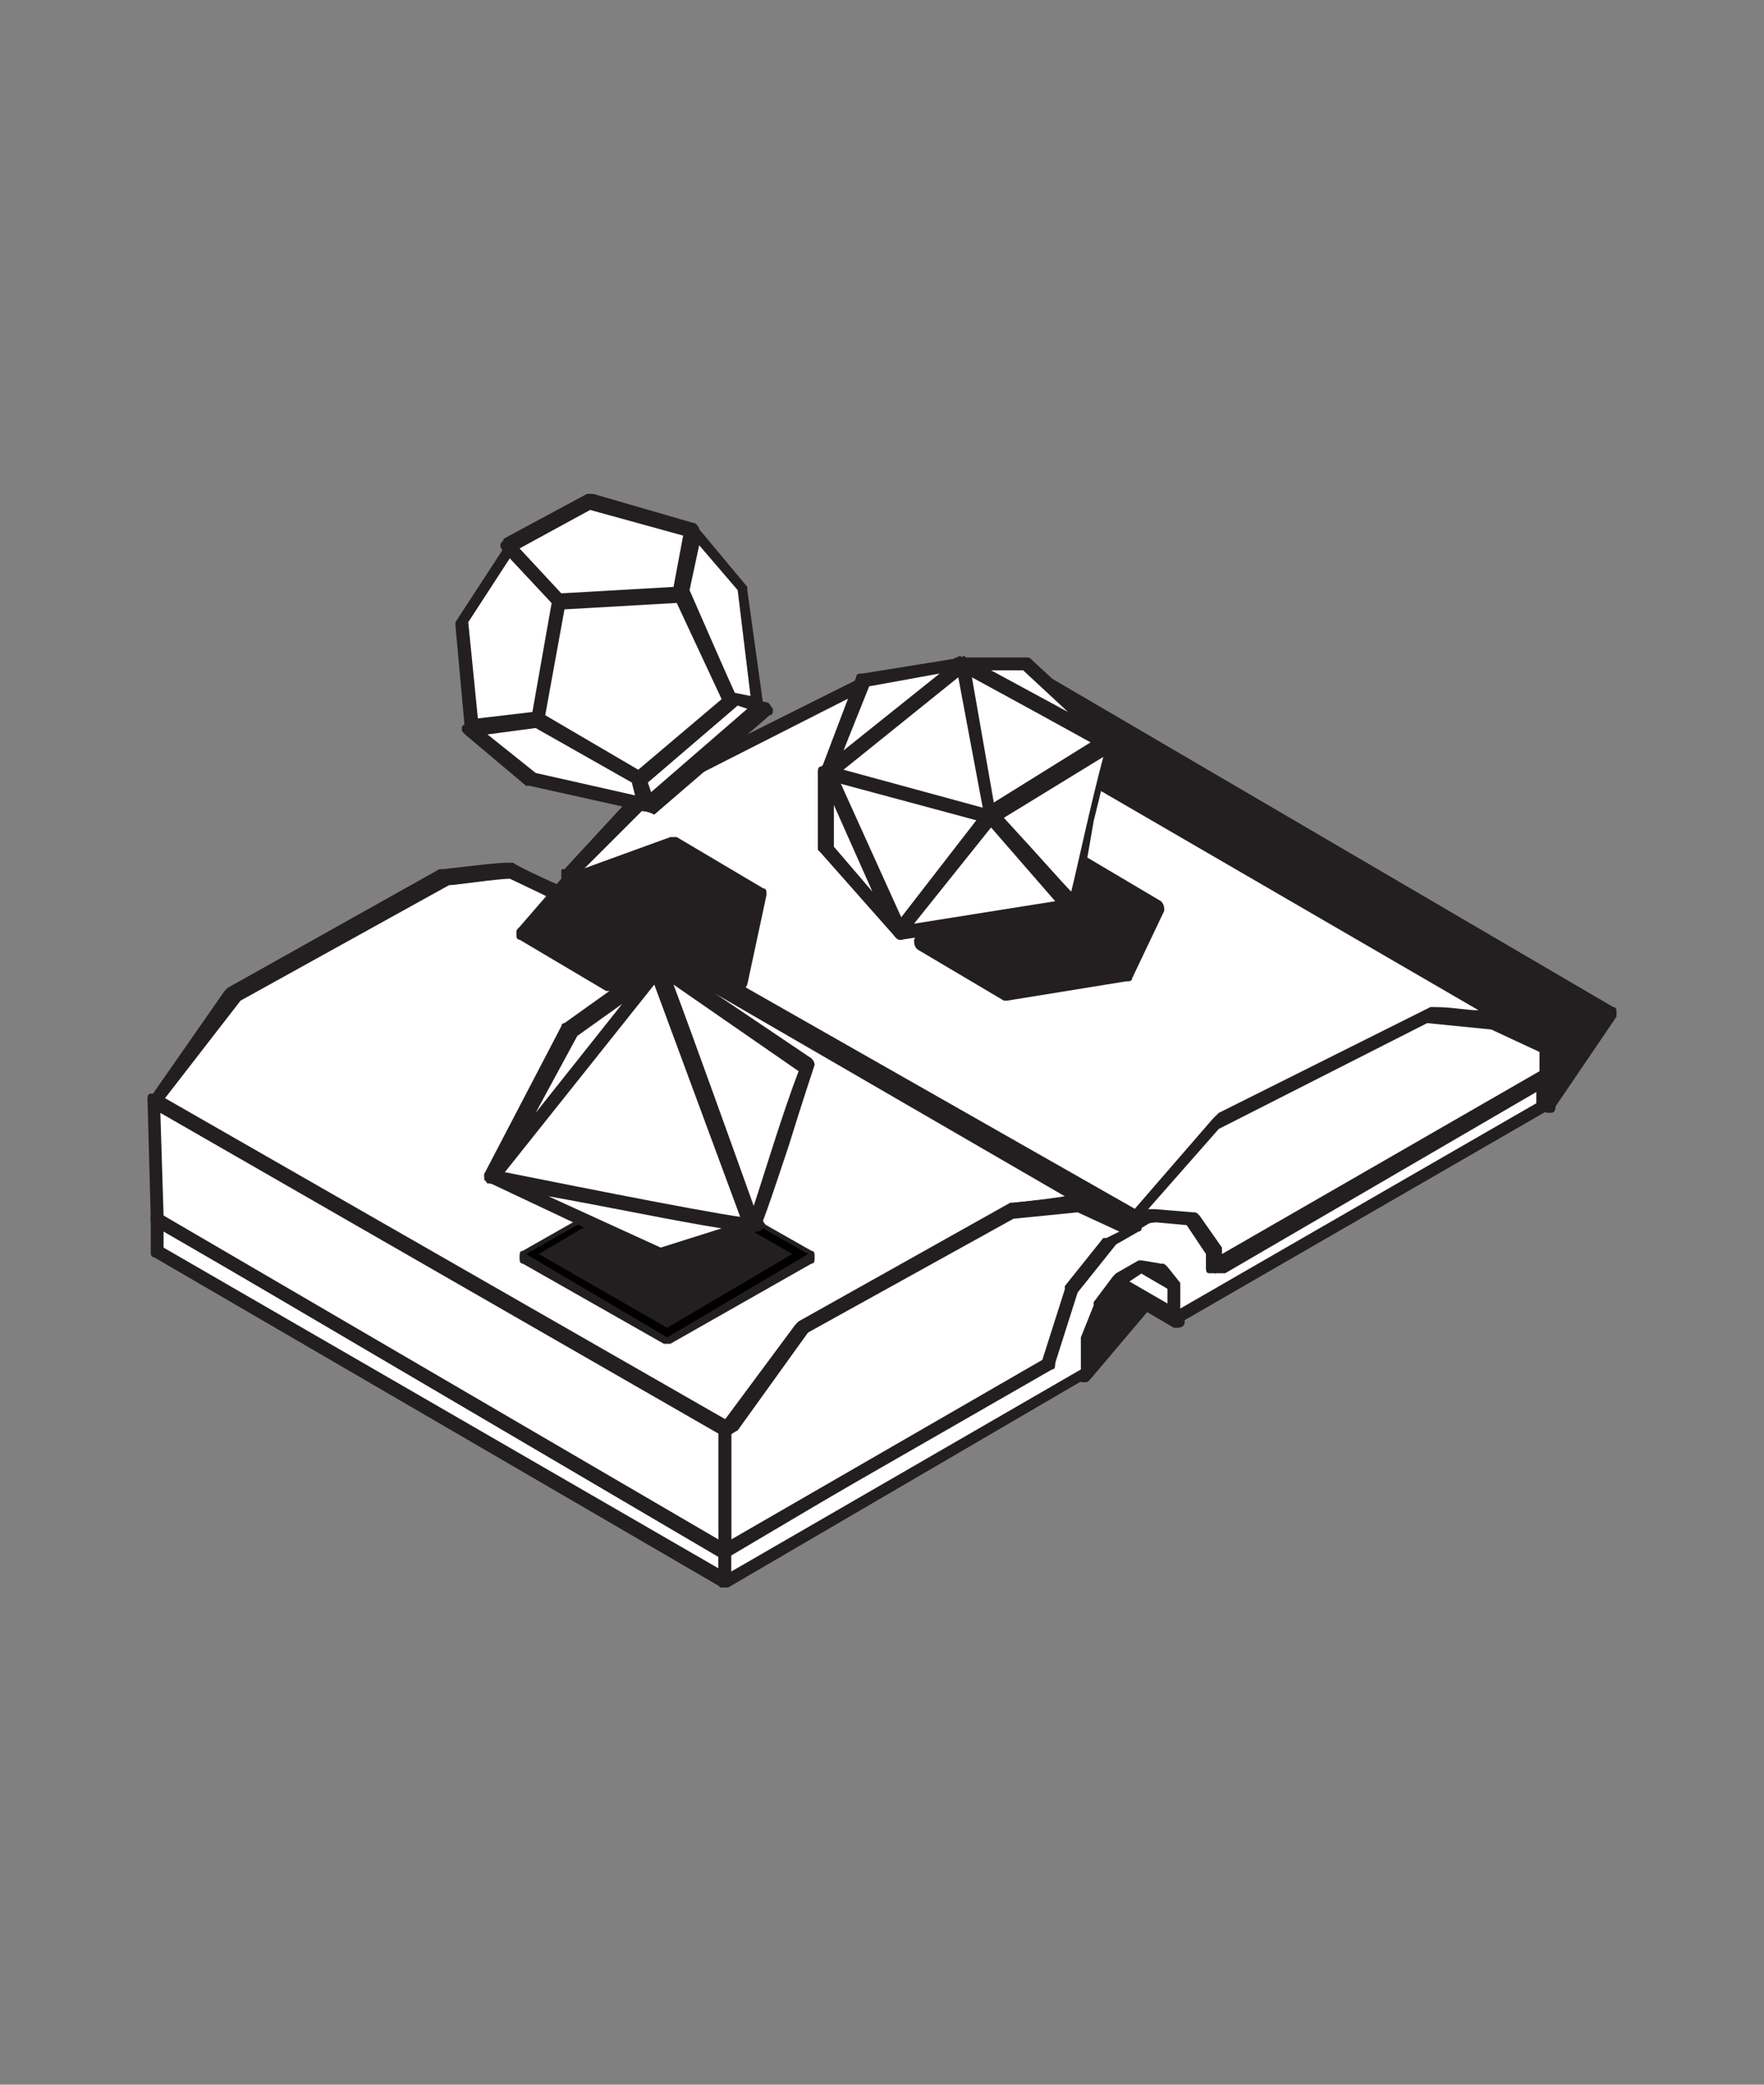 <?xml version="1.0" encoding="utf-8"?>
<!-- Generator: Adobe Illustrator 18.1.1, SVG Export Plug-In . SVG Version: 6.00 Build 0)  -->
<!DOCTYPE svg PUBLIC "-//W3C//DTD SVG 1.1//EN" "http://www.w3.org/Graphics/SVG/1.1/DTD/svg11.dtd">
<svg version="1.1" id="Layer_1" xmlns="http://www.w3.org/2000/svg" xmlns:xlink="http://www.w3.org/1999/xlink" x="0px" y="0px"
	 viewBox="0 0 55 65" enable-background="new 0 0 55 65" xml:space="preserve">
<rect x="0" y="0" width="55" height="65" fill="#808080" stroke="none"/>
<g>
	<g>
		<polygon fill="#231F20" points="48.3,34.5 50.2,31.7 32.6,21.3 31.9,23.2 48.3,32.7 48.3,33.5 		"/>
		<path fill="#231F20" d="M48.3,34.7C48.3,34.7,48.3,34.7,48.3,34.7c-0.2,0-0.2-0.1-0.2-0.2l0-1l0-0.7l-16.3-9.4
			c-0.1-0.1-0.1-0.2-0.1-0.3l0.7-1.9c0-0.1,0.1-0.1,0.1-0.1c0.1,0,0.1,0,0.2,0l17.6,10.3c0.1,0,0.1,0.1,0.1,0.1c0,0.1,0,0.1,0,0.2
			l-1.9,2.8C48.5,34.7,48.4,34.7,48.3,34.7z M32.2,23.1l16.2,9.3c0.1,0,0.1,0.1,0.1,0.2l0,0.8l0,0.3l1.4-2L32.7,21.6L32.2,23.1z"/>
	</g>
	<g>
		<polygon fill="#231F20" points="33.8,42.9 36,40.2 19.6,30.6 17.4,31.7 33.8,41.1 33.8,41.9 		"/>
		<path fill="#231F20" d="M33.8,43.1C33.8,43.1,33.7,43.1,33.8,43.1c-0.2,0-0.2-0.1-0.2-0.2l0-1l0-0.7l-16.3-9.4
			c-0.1,0-0.1-0.1-0.1-0.2c0-0.1,0.1-0.2,0.1-0.2l2.2-1c0.1,0,0.1,0,0.2,0L36.1,40c0.1,0,0.1,0.1,0.1,0.2c0,0.1,0,0.1,0,0.2L34,43
			C33.9,43.1,33.9,43.1,33.8,43.1z M17.9,31.7l16,9.2c0.1,0,0.1,0.1,0.1,0.2l0,0.8l0,0.4l1.7-2l-16.1-9.4L17.9,31.7z"/>
	</g>
	<g>
		<g enable-background="new    ">
			<g>
				<g>
					<polygon fill="#FFFFFF" points="38,39.5 20.3,29.2 30.6,23.2 48.3,33.5 					"/>
					<path fill="#231F20" d="M38,39.7c0,0-0.1,0-0.1,0L20.1,29.3c-0.1,0-0.1-0.1-0.1-0.2c0-0.1,0-0.2,0.1-0.2l10.3-6
						c0.1,0,0.2,0,0.2,0l17.7,10.3c0.1,0,0.1,0.1,0.1,0.2c0,0.1,0,0.2-0.1,0.2l-10.3,6C38.1,39.7,38,39.7,38,39.7z M20.7,29.2
						l17.3,10l9.9-5.7l-17.3-10L20.7,29.2z"/>
				</g>
			</g>
			<g>
				<g>
					<polygon fill="#FFFFFF" points="36.7,41.2 19,30.9 19,29.8 36.7,40.1 					"/>
					<path fill="#231F20" d="M36.7,41.4C36.7,41.4,36.7,41.4,36.7,41.4c0,0-0.1,0-0.1,0L18.9,31c-0.1,0-0.1-0.1-0.1-0.2l0-1.1
						c0-0.1,0-0.2,0.1-0.2c0.1,0,0.2,0,0.2,0l17.7,10.3c0.1,0,0.1,0.1,0.1,0.2l0,1c0,0,0,0,0,0C37,41.3,36.9,41.4,36.7,41.4z
						 M19.2,30.7l17.3,10l0-0.5l-17.3-10L19.2,30.7z"/>
				</g>
			</g>
			<g>
				<g>
					<polygon fill="#FFFFFF" points="36.7,40.1 19,29.8 18.6,29.3 36.4,39.6 					"/>
					<path fill="#231F20" d="M36.7,40.3c0,0-0.1,0-0.1,0L18.9,30c0,0,0,0-0.1-0.1l-0.4-0.5c-0.1-0.1-0.1-0.2,0-0.3
						c0.1-0.1,0.2-0.1,0.3,0l17.7,10.3c0,0,0,0,0.1,0.1l0.4,0.5c0,0,0.1,0.1,0.1,0.1C37,40.2,36.9,40.3,36.7,40.3L36.7,40.3
						C36.7,40.3,36.7,40.3,36.7,40.3z"/>
				</g>
			</g>
			<g>
				<g>
					<polygon fill="#FFFFFF" points="36,37.9 18.3,27.6 19.5,27.7 37.3,38 					"/>
					<path fill="#231F20" d="M37.3,38.2C37.3,38.2,37.3,38.2,37.3,38.2L36,38.1c0,0-0.1,0-0.1,0L18.2,27.8c-0.1-0.1-0.1-0.2-0.1-0.3
						c0-0.1,0.1-0.2,0.2-0.2l1.2,0.1c0,0,0.1,0,0.1,0l17.7,10.3c0.1,0,0.1,0.1,0.1,0.2C37.5,38.1,37.4,38.2,37.3,38.2
						C37.3,38.2,37.3,38.2,37.3,38.2z M36.1,37.7l0.2,0l-16.8-9.8l-0.2,0L36.1,37.7z"/>
				</g>
			</g>
			<g>
				<g>
					<polygon fill="#FFFFFF" points="32.7,42.5 15,32.2 15,31.7 32.7,42 					"/>
					<path fill="#231F20" d="M32.7,42.7C32.7,42.7,32.7,42.7,32.7,42.7c0,0-0.1,0-0.1,0L14.9,32.4c-0.1,0-0.1-0.1-0.1-0.2l0-0.4
						c0-0.1,0-0.2,0.1-0.2c0.1,0,0.2,0,0.2,0l17.7,10.3c0.1,0,0.1,0.1,0.1,0.2l0,0.4c0,0,0,0,0,0C32.9,42.6,32.8,42.7,32.7,42.7z"/>
				</g>
			</g>
			<g>
				<g>
					<polygon fill="#FFFFFF" points="34.6,38.7 16.9,28.4 18.3,27.6 36,37.9 					"/>
					<path fill="#231F20" d="M34.6,38.9c0,0-0.1,0-0.1,0L16.8,28.6c-0.1,0-0.1-0.1-0.1-0.2c0-0.1,0-0.2,0.1-0.2l1.4-0.8
						c0.1,0,0.2,0,0.2,0l17.7,10.3c0.1,0,0.1,0.1,0.1,0.2c0,0.1,0,0.2-0.1,0.2l-1.4,0.8C34.7,38.9,34.7,38.9,34.6,38.9z M17.3,28.4
						l17.3,10l1-0.6l-17.3-10L17.3,28.4z"/>
				</g>
			</g>
			<g>
				<g>
					<polygon fill="#FFFFFF" points="33.4,40.2 15.7,29.9 16.9,28.4 34.6,38.7 					"/>
					<path fill="#231F20" d="M33.4,40.5c0,0-0.1,0-0.1,0L15.6,30.1c-0.1,0-0.1-0.1-0.1-0.1c0-0.1,0-0.1,0-0.2l1.2-1.5
						c0.1-0.1,0.2-0.1,0.3-0.1l17.7,10.3c0.1,0,0.1,0.1,0.1,0.1c0,0.1,0,0.1,0,0.2l-1.2,1.5C33.5,40.4,33.5,40.5,33.4,40.5z
						 M16,29.9L33.4,40l0.9-1.2L17,28.7L16,29.9z"/>
				</g>
			</g>
			<g>
				<g>
					<polygon fill="#FFFFFF" points="32.7,42 15,31.7 15.7,29.9 33.4,40.2 					"/>
					<path fill="#231F20" d="M32.7,42.3c0,0-0.1,0-0.1,0L14.9,31.9c-0.1-0.1-0.1-0.2-0.1-0.3l0.7-1.8c0-0.1,0.1-0.1,0.1-0.1
						c0.1,0,0.1,0,0.2,0L33.5,40c0.1,0.1,0.1,0.2,0.1,0.3l-0.7,1.8C32.9,42.2,32.8,42.2,32.7,42.3C32.8,42.3,32.7,42.3,32.7,42.3z
						 M15.3,31.7l17.3,10.1l0.5-1.4L15.8,30.3L15.3,31.7z"/>
				</g>
			</g>
			<g>
				<g>
					<polygon fill="#FFFFFF" points="22.6,49.3 4.9,39 4.9,38 22.6,48.3 					"/>
					<path fill="#231F20" d="M22.6,49.5C22.6,49.5,22.6,49.5,22.6,49.5c0,0-0.1,0-0.1,0L4.8,39.2c-0.1,0-0.1-0.1-0.1-0.2l0-1
						c0-0.1,0-0.2,0.1-0.2c0.1,0,0.2,0,0.2,0l17.7,10.3c0.1,0,0.1,0.1,0.1,0.2l0,1c0,0,0,0,0,0C22.8,49.4,22.7,49.5,22.6,49.5z
						 M5.1,38.9l17.3,10l0-0.5l-17.3-10L5.1,38.9z"/>
				</g>
			</g>
			<g>
				<g>
					<polygon fill="#FFFFFF" points="36,37.9 37.3,38 38,39 38,39.5 48.3,33.5 48.3,34.5 38,40.4 37.1,41 36.7,41.2 36.7,40.1 
						36.4,39.6 35.7,39.5 35,40 34.3,40.8 34,41.7 34,42.8 33.9,42.8 32.7,43.5 22.6,49.3 22.6,48.3 32.7,42.5 32.7,42 33.4,40.2 
						34.6,38.7 					"/>
					<path fill="#231F20" d="M22.6,49.5c0,0-0.1,0-0.1,0c-0.1,0-0.1-0.1-0.1-0.2l0-1c0-0.1,0-0.2,0.1-0.2l10-5.8l0-0.3
						c0,0,0-0.1,0-0.1l0.7-1.8c0,0,0,0,0-0.1l1.2-1.5c0,0,0,0,0.1-0.1l1.4-0.8c0,0,0.1,0,0.1,0l1.2,0.1c0.1,0,0.1,0,0.2,0.1l0.7,1
						c0,0,0,0.1,0,0.1l0,0.1l10-5.8c0.1,0,0.2,0,0.2,0c0.1,0,0.1,0.1,0.1,0.2l0,1c0,0.1,0,0.2-0.1,0.2l-11.6,6.7c-0.1,0-0.2,0-0.2,0
						c-0.1,0-0.1-0.1-0.1-0.2l0-1l-0.3-0.4l-0.5,0l-0.6,0.4l-0.6,0.7l-0.3,0.9l0,1c0,0.1,0,0.2-0.1,0.2l-11.3,6.6
						C22.7,49.5,22.6,49.5,22.6,49.5z M22.8,48.5l0,0.5l10.9-6.3l0-0.9c0,0,0-0.1,0-0.1l0.4-1c0,0,0,0,0-0.1l0.6-0.8
						c0,0,0,0,0.1-0.1l0.7-0.4c0,0,0.1,0,0.1,0l0.6,0.1c0.1,0,0.1,0,0.2,0.1l0.4,0.5c0,0,0,0.1,0,0.1l0,0.7l11.1-6.4l0-0.5l-10,5.8
						c-0.1,0-0.2,0-0.2,0c-0.1,0-0.1-0.1-0.1-0.2l0-0.4l-0.6-0.9l-1.1-0.1l-1.3,0.8l-1.2,1.5l-0.7,1.7l0,0.4c0,0.1,0,0.2-0.1,0.2
						L22.8,48.5z"/>
				</g>
			</g>
			<g>
				<g>
					<polygon fill="#FFFFFF" points="22.6,48.3 4.9,38 15,32.2 32.7,42.5 					"/>
					<path fill="#231F20" d="M22.6,48.6c0,0-0.1,0-0.1,0L4.8,38.2c-0.1,0-0.1-0.1-0.1-0.2c0-0.1,0-0.2,0.1-0.2L14.9,32
						c0.1,0,0.2,0,0.2,0l17.7,10.3c0.1,0,0.1,0.1,0.1,0.2c0,0.1,0,0.2-0.1,0.2l-10.1,5.8C22.7,48.5,22.6,48.6,22.6,48.6z M5.3,38
						l17.3,10l9.7-5.6L15,32.4L5.3,38z"/>
				</g>
			</g>
		</g>
	</g>
	<g>
		<path fill="#FFFFFF" d="M30.5,22.4c0,0-1.5-0.8-1.7-0.8c-0.1-0.1-2.1-0.2-2.1-0.2l-6.6,3.3l-2.4,2.6v0.7L35.4,38l2.6-3l6.6-3.3
			c0,0,2,0.1,2.1,0.2c0.1,0.1,1.7,0.8,1.7,0.8L30.5,22.4z"/>
		<path fill="#231F20" d="M35.4,38.2c0,0-0.1,0-0.1,0L17.6,28.1c-0.1,0-0.1-0.1-0.1-0.2v-0.7c0-0.1,0-0.1,0.1-0.1l2.4-2.6
			c0,0,0,0,0.1,0l6.6-3.3c0,0,0.1,0,0.1,0c2,0.1,2.1,0.2,2.2,0.2c0.1,0.1,1.6,0.8,1.7,0.8c0,0,0,0,0,0l17.8,10.3
			c0.1,0.1,0.1,0.2,0.1,0.3c-0.1,0.1-0.2,0.1-0.3,0.1c-0.1,0-1.4-0.7-1.6-0.8c-0.2,0-1.1-0.1-2-0.2l-6.5,3.3l-2.6,3
			C35.5,38.2,35.4,38.2,35.4,38.2z M18,27.8l17.4,9.9l2.5-2.9c0,0,0,0,0.1-0.1l6.6-3.3c0,0,0.1,0,0.1,0c0.6,0,1,0.1,1.4,0.1l-15.5-9
			c-0.1-0.1-1.4-0.7-1.6-0.8c-0.2,0-1.1-0.1-2-0.2l-6.5,3.3L18,27.3V27.8z"/>
	</g>
	<g>
		<polyline fill="#FFFFFF" points="22.6,44.6 22.6,48.3 32.7,42.5 33.4,40.2 34.6,38.7 35.4,38.3 33.7,37.4 31.6,37.6 25,41.3 
			22.6,44.6 		"/>
		<path fill="#231F20" d="M22.6,48.6c0,0-0.1,0-0.1,0c-0.1,0-0.1-0.1-0.1-0.2v-3.8c0,0,0-0.1,0-0.1l2.4-3.3c0,0,0,0,0.1-0.1l6.6-3.7
			c0,0,0.1,0,0.1,0l2.1-0.2c0,0,0.1,0,0.1,0l1.7,0.8c0.1,0,0.1,0.1,0.1,0.2c0,0.1,0,0.2-0.1,0.2l-0.7,0.4l-1.2,1.5l-0.7,2.2
			c0,0.1-0.1,0.1-0.1,0.1l-10.1,5.8C22.7,48.5,22.6,48.6,22.6,48.6z M22.8,44.6V48l9.7-5.6l0.7-2.2c0,0,0-0.1,0-0.1l1.2-1.5
			c0,0,0,0,0.1,0l0.4-0.2l-1.3-0.6l-2,0.2l-6.5,3.6L22.8,44.6z"/>
	</g>
	<g>
		<path fill="#FFFFFF" d="M17.6,28c0,0-1.5-0.8-1.7-0.8c-0.1-0.1-2.1,0.2-2.1,0.2L7.2,31l-2.4,3.3h0l17.8,10.3l0-0.1l2.4-3.3
			l6.6-3.7c0,0,2-0.2,2.1-0.2s1.7,0.8,1.7,0.8L17.6,28z"/>
		<path fill="#231F20" d="M22.6,44.9c0,0-0.1,0-0.1,0L4.7,34.5c-0.1,0-0.1-0.2-0.1-0.2c0,0,0-0.1,0.1-0.1L7,30.9c0,0,0,0,0.1-0.1
			l6.6-3.7c0,0,0.1,0,0.1,0c0.1,0,1.6-0.2,2-0.2c0.1,0,0.1,0,0.2,0c0.1,0.1,1.6,0.8,1.7,0.8c0,0,0,0,0,0l17.8,10.3
			c0.1,0.1,0.1,0.2,0.1,0.3c-0.1,0.1-0.2,0.1-0.3,0.1c-0.1,0-1.4-0.7-1.6-0.8c0,0,0,0,0,0c-0.4,0-1.7,0.2-1.9,0.2l-6.5,3.6l-2.3,3.2
			l0,0C22.8,44.7,22.7,44.8,22.6,44.9C22.7,44.8,22.6,44.9,22.6,44.9z M5.1,34.3l17.4,10.1l2.3-3.1c0,0,0,0,0.1-0.1l6.6-3.7
			c0,0,0.1,0,0.1,0c0,0,1-0.1,1.6-0.2l-15.7-9.1c-0.1-0.1-1.4-0.7-1.6-0.8c0,0,0,0,0,0c-0.4,0-1.7,0.2-1.9,0.2l-6.5,3.6L5.1,34.3z"
			/>
	</g>
	<g>
		<polygon fill="#FFFFFF" points="4.8,34.3 4.9,38 22.6,48.3 22.6,44.6 		"/>
		<path fill="#231F20" d="M22.6,48.6c0,0-0.1,0-0.1,0L4.8,38.2c-0.1,0-0.1-0.1-0.1-0.2l-0.1-3.7c0-0.1,0-0.2,0.1-0.2
			c0.1,0,0.2,0,0.2,0l17.8,10.2c0.1,0,0.1,0.1,0.1,0.2v3.8c0,0.1,0,0.2-0.1,0.2C22.7,48.5,22.6,48.6,22.6,48.6z M5.1,37.9L22.4,48
			v-3.3L5,34.7L5.1,37.9z"/>
	</g>
	<g>
		<polygon fill="#FFFFFF" points="48.3,32.7 48.3,33.5 38,39.5 38,39 37.3,38 36,37.9 35.4,38 37.9,35 44.6,31.7 46.7,31.9 		"/>
		<path fill="#231F20" d="M38,39.7c0,0-0.1,0-0.1,0c-0.1,0-0.1-0.1-0.1-0.2l0-0.4l-0.6-0.9l-1.1-0.1l-0.7,0.1c-0.1,0-0.2,0-0.2-0.1
			c0-0.1,0-0.2,0-0.2l2.6-3c0,0,0,0,0.1-0.1l6.6-3.3c0,0,0.1,0,0.1,0l2.1,0.2c0,0,0.1,0,0.1,0l1.7,0.8c0.1,0,0.1,0.1,0.1,0.2l0,0.8
			c0,0.1,0,0.1-0.1,0.2l-10.3,6C38.1,39.7,38,39.7,38,39.7z M36,37.7C36.1,37.7,36.1,37.7,36,37.7l1.2,0.1c0.1,0,0.1,0,0.2,0.1
			l0.7,1c0,0,0,0.1,0,0.1l0,0.1l9.9-5.7l0-0.6l-1.5-0.7l-2-0.2l-6.5,3.3l-2.2,2.5L36,37.7C36,37.7,36,37.7,36,37.7z"/>
	</g>
	<g>
		<g>
			<polygon fill="#FFFFFF" points="17.4,18.7 16.8,22.4 14.7,22.7 14.3,19.4 15.9,17.1 			"/>
			<path fill="#231F20" d="M14.7,22.9c0,0-0.1,0-0.1,0c0,0-0.1-0.1-0.1-0.1l-0.3-3.3c0-0.1,0-0.1,0-0.1l1.5-2.3
				c0-0.1,0.1-0.1,0.2-0.1c0.1,0,0.1,0,0.2,0.1l1.5,1.6c0,0.1,0.1,0.1,0.1,0.2L17,22.5c0,0.1-0.1,0.2-0.2,0.2L14.7,22.9
				C14.7,22.9,14.7,22.9,14.7,22.9z M14.6,19.4l0.3,3l1.7-0.2l0.6-3.4l-1.3-1.4L14.6,19.4z"/>
		</g>
		<g>
			<polygon fill="#FFFFFF" points="17.4,18.7 21.2,18.5 21.7,16.6 18.5,15.7 15.9,17.1 			"/>
			<path fill="#231F20" d="M17.4,18.9c-0.1,0-0.1,0-0.2-0.1l-1.5-1.6c0,0-0.1-0.1-0.1-0.2c0-0.1,0.1-0.1,0.1-0.2l2.6-1.4
				c0,0,0.1,0,0.2,0l3.1,0.9c0.1,0,0.2,0.1,0.2,0.3l-0.4,1.9c0,0.1-0.1,0.2-0.2,0.2L17.4,18.9C17.4,18.9,17.4,18.9,17.4,18.9z
				 M16.2,17.1l1.3,1.4l3.5-0.2l0.3-1.6l-2.9-0.8L16.2,17.1z"/>
		</g>
		<g>
			<polygon fill="#FFFFFF" points="21.7,16.6 23.2,18.4 23.7,22 22.8,21.8 21.2,18.5 			"/>
			<path fill="#231F20" d="M23.7,22.2C23.7,22.2,23.7,22.2,23.7,22.2L22.7,22c-0.1,0-0.1-0.1-0.2-0.1L21,18.6c0,0,0-0.1,0-0.1
				l0.4-1.9c0-0.1,0.1-0.1,0.2-0.2c0.1,0,0.2,0,0.2,0.1l1.5,1.8c0,0,0,0.1,0,0.1l0.5,3.6c0,0,0,0,0,0.1
				C23.9,22.1,23.8,22.2,23.7,22.2L23.7,22.2z M22.9,21.6l0.5,0.1L23,18.4l-1.2-1.4l-0.3,1.4L22.9,21.6z"/>
		</g>
		<g>
			<polygon fill="#FFFFFF" points="22.8,21.8 19.9,24.3 16.8,22.4 17.4,18.7 21.2,18.5 			"/>
			<path fill="#231F20" d="M19.9,24.5c0,0-0.1,0-0.1,0l-3.1-1.8c-0.1,0-0.1-0.1-0.1-0.2l0.7-3.7c0-0.1,0.1-0.2,0.2-0.2l3.8-0.2
				c0.1,0,0.2,0,0.2,0.1l1.5,3.3c0,0.1,0,0.2-0.1,0.3l-2.9,2.4C20,24.5,20,24.5,19.9,24.5z M17,22.3l2.9,1.7l2.6-2.2l-1.4-3
				l-3.5,0.2L17,22.3z"/>
		</g>
		<g>
			<polygon fill="#FFFFFF" points="19.9,24.3 20.1,25.1 16.5,24.3 14.7,22.7 16.8,22.4 			"/>
			<path fill="#231F20" d="M20.1,25.3C20,25.3,20,25.3,20.1,25.3l-3.6-0.8c0,0-0.1,0-0.1,0l-1.9-1.6c-0.1-0.1-0.1-0.1-0.1-0.2
				c0-0.1,0.1-0.1,0.2-0.2l2.1-0.2c0,0,0.1,0,0.1,0l3.1,1.8c0.1,0,0.1,0.1,0.1,0.2l0.1,0.8c0,0,0,0,0,0.1
				C20.3,25.2,20.2,25.3,20.1,25.3C20.1,25.3,20.1,25.3,20.1,25.3z M16.7,24.1l3.1,0.7l-0.1-0.4l-3-1.7l-1.5,0.2L16.7,24.1z"/>
		</g>
		<g>
			<polygon fill="#FFFFFF" points="23.7,22 22.8,21.8 19.9,24.3 20.1,25.1 			"/>
			<path fill="#231F20" d="M20.1,25.3C20,25.3,20,25.3,20.1,25.3c-0.1,0-0.2-0.1-0.2-0.2l-0.1-0.8c0-0.1,0-0.2,0.1-0.2l2.9-2.4
				c0.1,0,0.1-0.1,0.2,0l0.9,0.2c0.1,0,0.1,0.1,0.2,0.2c0,0.1,0,0.2-0.1,0.2l-3.6,3.1C20.2,25.3,20.1,25.3,20.1,25.3z M20.2,24.4
				l0.1,0.3l3-2.6l-0.3-0.1L20.2,24.4z"/>
		</g>
	</g>
	<g>
		<g enable-background="new    ">
			<g>
				<g>
					<polyline fill="#231F20" points="36,28.2 33.4,26.7 29.7,27.3 28.7,29.4 31.4,30.9 35.1,30.4 36,28.2 					"/>
					<path fill="#231F20" d="M31.4,31.2c0,0-0.1,0-0.1,0l-2.7-1.6c-0.1-0.1-0.1-0.2-0.1-0.3l1-2.1c0-0.1,0.1-0.1,0.2-0.1l3.7-0.6
						c0,0,0.1,0,0.1,0l2.7,1.6c0.1,0.1,0.1,0.2,0.1,0.3l-1,2.1c0,0.1-0.1,0.1-0.2,0.1L31.4,31.2C31.4,31.1,31.4,31.2,31.4,31.2z
						 M29,29.3l2.5,1.4l3.5-0.5l0.8-1.8l-2.5-1.4l-3.5,0.5L29,29.3z"/>
				</g>
			</g>
		</g>
	</g>
	<g>
		<g enable-background="new    ">
			<g>
				<g>
					<polyline fill="#231F20" points="23.6,28 20.9,26.4 17.6,27.7 16.3,29.1 19,30.7 23,30.8 23.6,28 					"/>
					<path fill="#231F20" d="M23,31C23,31,23,31,23,31l-4-0.1c0,0-0.1,0-0.1,0l-2.7-1.6c-0.1,0-0.1-0.1-0.1-0.2c0-0.1,0-0.1,0.1-0.2
						l1.3-1.5c0,0,0.1,0,0.1-0.1l3.3-1.2c0.1,0,0.1,0,0.2,0l2.7,1.6c0.1,0,0.1,0.1,0.1,0.2l-0.6,2.8C23.2,30.9,23.1,31,23,31z
						 M19,30.5l3.8,0.1l0.6-2.4l-2.5-1.4l-3.2,1.2l-1.1,1.2L19,30.5z"/>
				</g>
			</g>
		</g>
	</g>
	<g>
		<g>
			<polygon fill="#FFFFFF" points="30.9,25.4 28.1,29 25.8,24.1 			"/>
			<path fill="#231F20" d="M28.1,29.3C28.1,29.3,28,29.3,28.1,29.3c-0.1,0-0.2-0.1-0.2-0.1l-2.3-5c0-0.1,0-0.2,0-0.2
				c0.1-0.1,0.1-0.1,0.2-0.1l5.1,1.4c0.1,0,0.1,0.1,0.2,0.1c0,0.1,0,0.1,0,0.2l-2.9,3.6C28.2,29.2,28.1,29.3,28.1,29.3z M26.2,24.4
				l1.9,4.2l2.4-3.1L26.2,24.4z"/>
		</g>
		<g>
			<polygon fill="#FFFFFF" points="30.9,25.4 30,20.7 25.8,24.1 			"/>
			<path fill="#231F20" d="M30.9,25.7C30.9,25.7,30.9,25.7,30.9,25.7l-5.2-1.4c-0.1,0-0.1-0.1-0.2-0.2c0-0.1,0-0.2,0.1-0.2l4.2-3.4
				c0.1,0,0.1-0.1,0.2,0c0.1,0,0.1,0.1,0.1,0.2l0.9,4.8c0,0.1,0,0.1-0.1,0.2C31,25.6,31,25.7,30.9,25.7z M26.3,24l4.4,1.2l-0.8-4.1
				L26.3,24z"/>
		</g>
		<g>
			<polygon fill="#FFFFFF" points="34.6,23.2 30.9,25.4 30,20.7 			"/>
			<path fill="#231F20" d="M30.9,25.7C30.9,25.7,30.9,25.6,30.9,25.7c-0.2,0-0.2-0.1-0.2-0.2l-0.9-4.8c0-0.1,0-0.2,0.1-0.2
				c0.1,0,0.2-0.1,0.2,0l4.6,2.5c0.1,0,0.1,0.1,0.1,0.2c0,0.1,0,0.2-0.1,0.2L31,25.6C31,25.6,31,25.7,30.9,25.7z M30.3,21.1l0.7,4
				l3.1-1.9L30.3,21.1z"/>
		</g>
		<g>
			<path fill="#FFFFFF" d="M34.6,23.2c0,0-1.2,5.2-1.2,5.1c0-0.1-2.5-2.8-2.5-2.8L34.6,23.2z"/>
			<path fill="#231F20" d="M33.4,28.5c-0.1,0-0.2-0.1-0.2-0.1c-0.1-0.2-1.6-1.8-2.5-2.8c0,0-0.1-0.1-0.1-0.2c0-0.1,0-0.1,0.1-0.2
				l3.7-2.3c0.1,0,0.2,0,0.2,0c0.1,0.1,0.1,0.1,0.1,0.2c0,0-0.3,1.3-0.6,2.5C33.6,28.5,33.6,28.5,33.4,28.5z M31.3,25.5
				c1.2,1.3,1.8,2,2.1,2.3c0.2-0.8,0.6-2.7,1-4.2L31.3,25.5z"/>
		</g>
		<g>
			<polygon fill="#FFFFFF" points="33.4,28.3 28.1,29 30.9,25.4 			"/>
			<path fill="#231F20" d="M28.1,29.3c-0.1,0-0.1,0-0.2-0.1c0-0.1,0-0.2,0-0.2l2.9-3.6c0-0.1,0.1-0.1,0.2-0.1c0.1,0,0.1,0,0.2,0.1
				l2.5,2.8c0.1,0.1,0.1,0.1,0,0.2c0,0.1-0.1,0.1-0.2,0.1L28.1,29.3C28.1,29.3,28.1,29.3,28.1,29.3z M30.9,25.8l-2.4,3l4.4-0.7
				L30.9,25.8z"/>
		</g>
		<g>
			<polygon fill="#FFFFFF" points="30,20.7 26.9,21.2 25.8,24.1 			"/>
			<path fill="#231F20" d="M25.8,24.3c0,0-0.1,0-0.1,0c-0.1-0.1-0.1-0.2-0.1-0.3l1.1-2.9c0-0.1,0.1-0.1,0.2-0.1l3.1-0.5
				c0.1,0,0.2,0,0.2,0.1c0,0.1,0,0.2-0.1,0.3l-4.2,3.4C25.9,24.3,25.9,24.3,25.8,24.3z M27.1,21.4l-0.8,2l3-2.4L27.1,21.4z"/>
		</g>
		<g>
			<polygon fill="#FFFFFF" points="28.1,29 25.8,26.5 25.8,24.1 			"/>
			<path fill="#231F20" d="M28.1,29.3c-0.1,0-0.1,0-0.2-0.1l-2.3-2.6c0,0-0.1-0.1-0.1-0.1v-2.4c0-0.1,0.1-0.2,0.2-0.2
				c0.1,0,0.2,0,0.2,0.1l2.2,4.9c0,0,0,0.1,0,0.1C28.3,29.2,28.2,29.3,28.1,29.3C28.1,29.3,28.1,29.3,28.1,29.3z M26,26.4l1.2,1.4
				L26,25.1V26.4z"/>
		</g>
		<g>
			<polygon fill="#FFFFFF" points="34.6,23.2 30,20.7 32,20.7 			"/>
			<path fill="#231F20" d="M34.6,23.4c0,0-0.1,0-0.1,0l-4.6-2.5c-0.1,0-0.1-0.1-0.1-0.2c0-0.1,0.1-0.2,0.2-0.2H32
				c0.1,0,0.1,0,0.2,0.1l2.7,2.5c0.1,0,0.1,0.1,0.1,0.2C34.9,23.3,34.8,23.4,34.6,23.4C34.6,23.4,34.6,23.4,34.6,23.4z M30.9,20.9
				l2.4,1.3l-1.4-1.3H30.9z"/>
		</g>
	</g>
	<g>
		<g enable-background="new    ">
			<defs>
				<polygon id="SVGID_10_" enable-background="new    " points="16.4,39.1 20.8,36.6 25.2,39.1 20.8,41.7 				"/>
			</defs>
			<defs>
				<path id="SVGID_11_" enable-background="new    " d="M20.8,41.9c0,0-0.1,0-0.1,0l-4.4-2.5c-0.1,0-0.1-0.1-0.1-0.2
					c0-0.1,0-0.2,0.1-0.2l4.4-2.5c0.1,0,0.2,0,0.2,0l4.4,2.5c0.1,0,0.1,0.1,0.1,0.2c0,0.1,0,0.2-0.1,0.2l-4.4,2.5
					C20.9,41.9,20.8,41.9,20.8,41.9z M16.8,39.1l4,2.3l3.9-2.3l-4-2.3L16.8,39.1z"/>
			</defs>
			<use xlink:href="#SVGID_10_"  overflow="visible" fill="#231F20"/>
			<use xlink:href="#SVGID_11_"  overflow="visible" fill="#231F20"/>
			<clipPath id="SVGID_4_">
				<use xlink:href="#SVGID_10_"  overflow="visible"/>
			</clipPath>
			<clipPath id="SVGID_5_" clip-path="url(#SVGID_4_)">
				<use xlink:href="#SVGID_11_"  overflow="visible"/>
			</clipPath>
			<g clip-path="url(#SVGID_5_)">
				<g>
					<polyline fill="#231F20" points="23.2,39.2 20.8,37.7 18.3,39.2 20.8,40.6 23.2,39.2 					"/>
					<path fill="#231F20" d="M20.8,40.8c0,0-0.1,0-0.1,0l-2.4-1.4c-0.1,0-0.1-0.1-0.1-0.2c0-0.1,0-0.2,0.1-0.2l2.4-1.4
						c0.1,0,0.2,0,0.2,0l2.4,1.4c0.1,0,0.1,0.1,0.1,0.2c0,0.1,0,0.2-0.1,0.2l-2.4,1.4C20.9,40.8,20.8,40.8,20.8,40.8z M18.8,39.2
						l2,1.2l2-1.1l-2-1.2L18.8,39.2z"/>
				</g>
				<g>
					<path fill="#231F20" d="M18.3,39.2l2.4-1.4l2.4,1.4l-2.4,1.4L18.3,39.2 M24.7,38.9l-3.4-2c-0.1-0.1-0.3-0.1-0.5-0.1
						c-0.2,0-0.4,0-0.5,0.1l-3.4,2c-0.1,0.1-0.2,0.2-0.2,0.3c0,0.1,0.1,0.2,0.2,0.3l3.4,2c0.1,0.1,0.3,0.1,0.5,0.1
						c0.2,0,0.4,0,0.5-0.1l-0.5-0.3l0.5-0.3l-0.5,0.3l0.5,0.3l3.4-2c0.1-0.1,0.2-0.2,0.2-0.3C24.9,39,24.8,38.9,24.7,38.9"/>
					<path fill="#231F20" d="M20.8,41.7L20.8,41.7L20.8,41.7c-0.2,0-0.5-0.1-0.6-0.1l-3.4-2c-0.2-0.1-0.3-0.3-0.3-0.5
						c0-0.2,0.1-0.4,0.3-0.5l3.4-2c0.2-0.1,0.4-0.1,0.6-0.1c0,0,0,0,0,0c0.2,0,0.4,0.1,0.6,0.1l3.4,2c0.2,0.1,0.3,0.3,0.3,0.5
						c0,0,0,0,0,0c0,0.2-0.1,0.4-0.3,0.5l-3.4,2c0,0,0,0,0,0C21.2,41.7,21,41.7,20.8,41.7z M20.8,37c-0.1,0-0.3,0-0.4,0.1l-3.4,2
						c-0.1,0-0.1,0.1-0.1,0.1c0,0,0,0.1,0.1,0.1l3.4,2c0.1,0,0.2,0.1,0.2,0.1c-0.1,0-0.1-0.1-0.1-0.2v0c0-0.1,0-0.1,0.1-0.2l0.5-0.3
						c0.1-0.1,0.2,0,0.3,0.1c0,0,0,0.1,0,0.1c0,0.1,0,0.1-0.1,0.2l-0.2,0.1l0.1,0l3.3-1.9c0.1,0,0.1-0.1,0.1-0.1c0,0,0-0.1-0.1-0.1
						l-3.4-2C21,37,20.9,37,20.8,37z M20.8,40.8c0,0-0.1,0-0.1,0l-2.4-1.4c-0.1,0-0.1-0.1-0.1-0.2c0-0.1,0-0.2,0.1-0.2l2.4-1.4
						c0.1,0,0.2,0,0.2,0l2.4,1.4c0.1,0,0.1,0.1,0.1,0.2c0,0.1,0,0.2-0.1,0.2l-2.4,1.4C20.9,40.8,20.8,40.8,20.8,40.8z M18.8,39.2
						l2,1.2l2-1.1l-2-1.2L18.8,39.2z"/>
				</g>
			</g>
		</g>
	</g>
	<g>
		<g>
			<path fill="#FFFFFF" d="M25.2,33.3c0,0-1.6,5.1-1.6,4.9c0-0.1-3-8.1-3-8.1L25.2,33.3z"/>
			<path fill="#231F20" d="M23.5,38.4c-0.1,0-0.2-0.1-0.2-0.2c0-0.1-2-5.3-3-8.1c0-0.1,0-0.2,0.1-0.2c0.1-0.1,0.2-0.1,0.3,0l4.6,3.1
				c0.1,0.1,0.1,0.2,0.1,0.2c0,0-0.4,1.2-0.8,2.5C23.7,38.4,23.7,38.4,23.5,38.4z M21,30.7c0.6,1.6,2,5.5,2.5,6.9
				c0.3-0.9,0.9-2.9,1.4-4.2L21,30.7z"/>
		</g>
		<g>
			<polygon fill="#FFFFFF" points="23.5,38.2 15.3,36.7 20.6,30.1 			"/>
			<path fill="#231F20" d="M23.5,38.4C23.5,38.4,23.5,38.4,23.5,38.4l-8.2-1.5c-0.1,0-0.1-0.1-0.2-0.1c0-0.1,0-0.2,0-0.2l5.2-6.6
				c0-0.1,0.1-0.1,0.2-0.1c0.1,0,0.1,0.1,0.2,0.1l2.9,8c0,0,0,0.1,0,0.1C23.7,38.3,23.6,38.4,23.5,38.4L23.5,38.4z M15.7,36.6
				l7.4,1.4l-2.7-7.3L15.7,36.6z"/>
		</g>
		<g>
			<polygon fill="#FFFFFF" points="20.6,30.1 17.8,32.2 15.3,36.7 			"/>
			<path fill="#231F20" d="M15.3,36.9c0,0-0.1,0-0.1,0c-0.1-0.1-0.1-0.2-0.1-0.3l2.4-4.6c0,0,0-0.1,0.1-0.1l2.8-2
				c0.1-0.1,0.2-0.1,0.3,0c0.1,0.1,0.1,0.2,0,0.3l-5.2,6.6C15.5,36.9,15.4,36.9,15.3,36.9z M18,32.3l-1.3,2.4l2.7-3.4L18,32.3z"/>
		</g>
		<g>
			<path fill="#FFFFFF" d="M23.5,38.2l-2.9,0.9l-5.3-2.4C15.3,36.7,23.7,38.4,23.5,38.2z"/>
			<path fill="#231F20" d="M20.6,39.4C20.6,39.4,20.5,39.4,20.6,39.4l-5.3-2.5c-0.1,0-0.2-0.2-0.1-0.3c0-0.1,0.1-0.2,0.3-0.1
				c3,0.6,7.5,1.5,8.1,1.5c0.1,0,0.2,0,0.2,0.1c0.1,0.1,0.1,0.2,0,0.2c0,0-0.1,0.1-0.2,0.1L20.6,39.4C20.6,39.4,20.6,39.4,20.6,39.4
				z M17.1,37.3l3.5,1.6l1.9-0.6C21.2,38.1,18.8,37.6,17.1,37.3z"/>
		</g>
	</g>
</g>
</svg>
